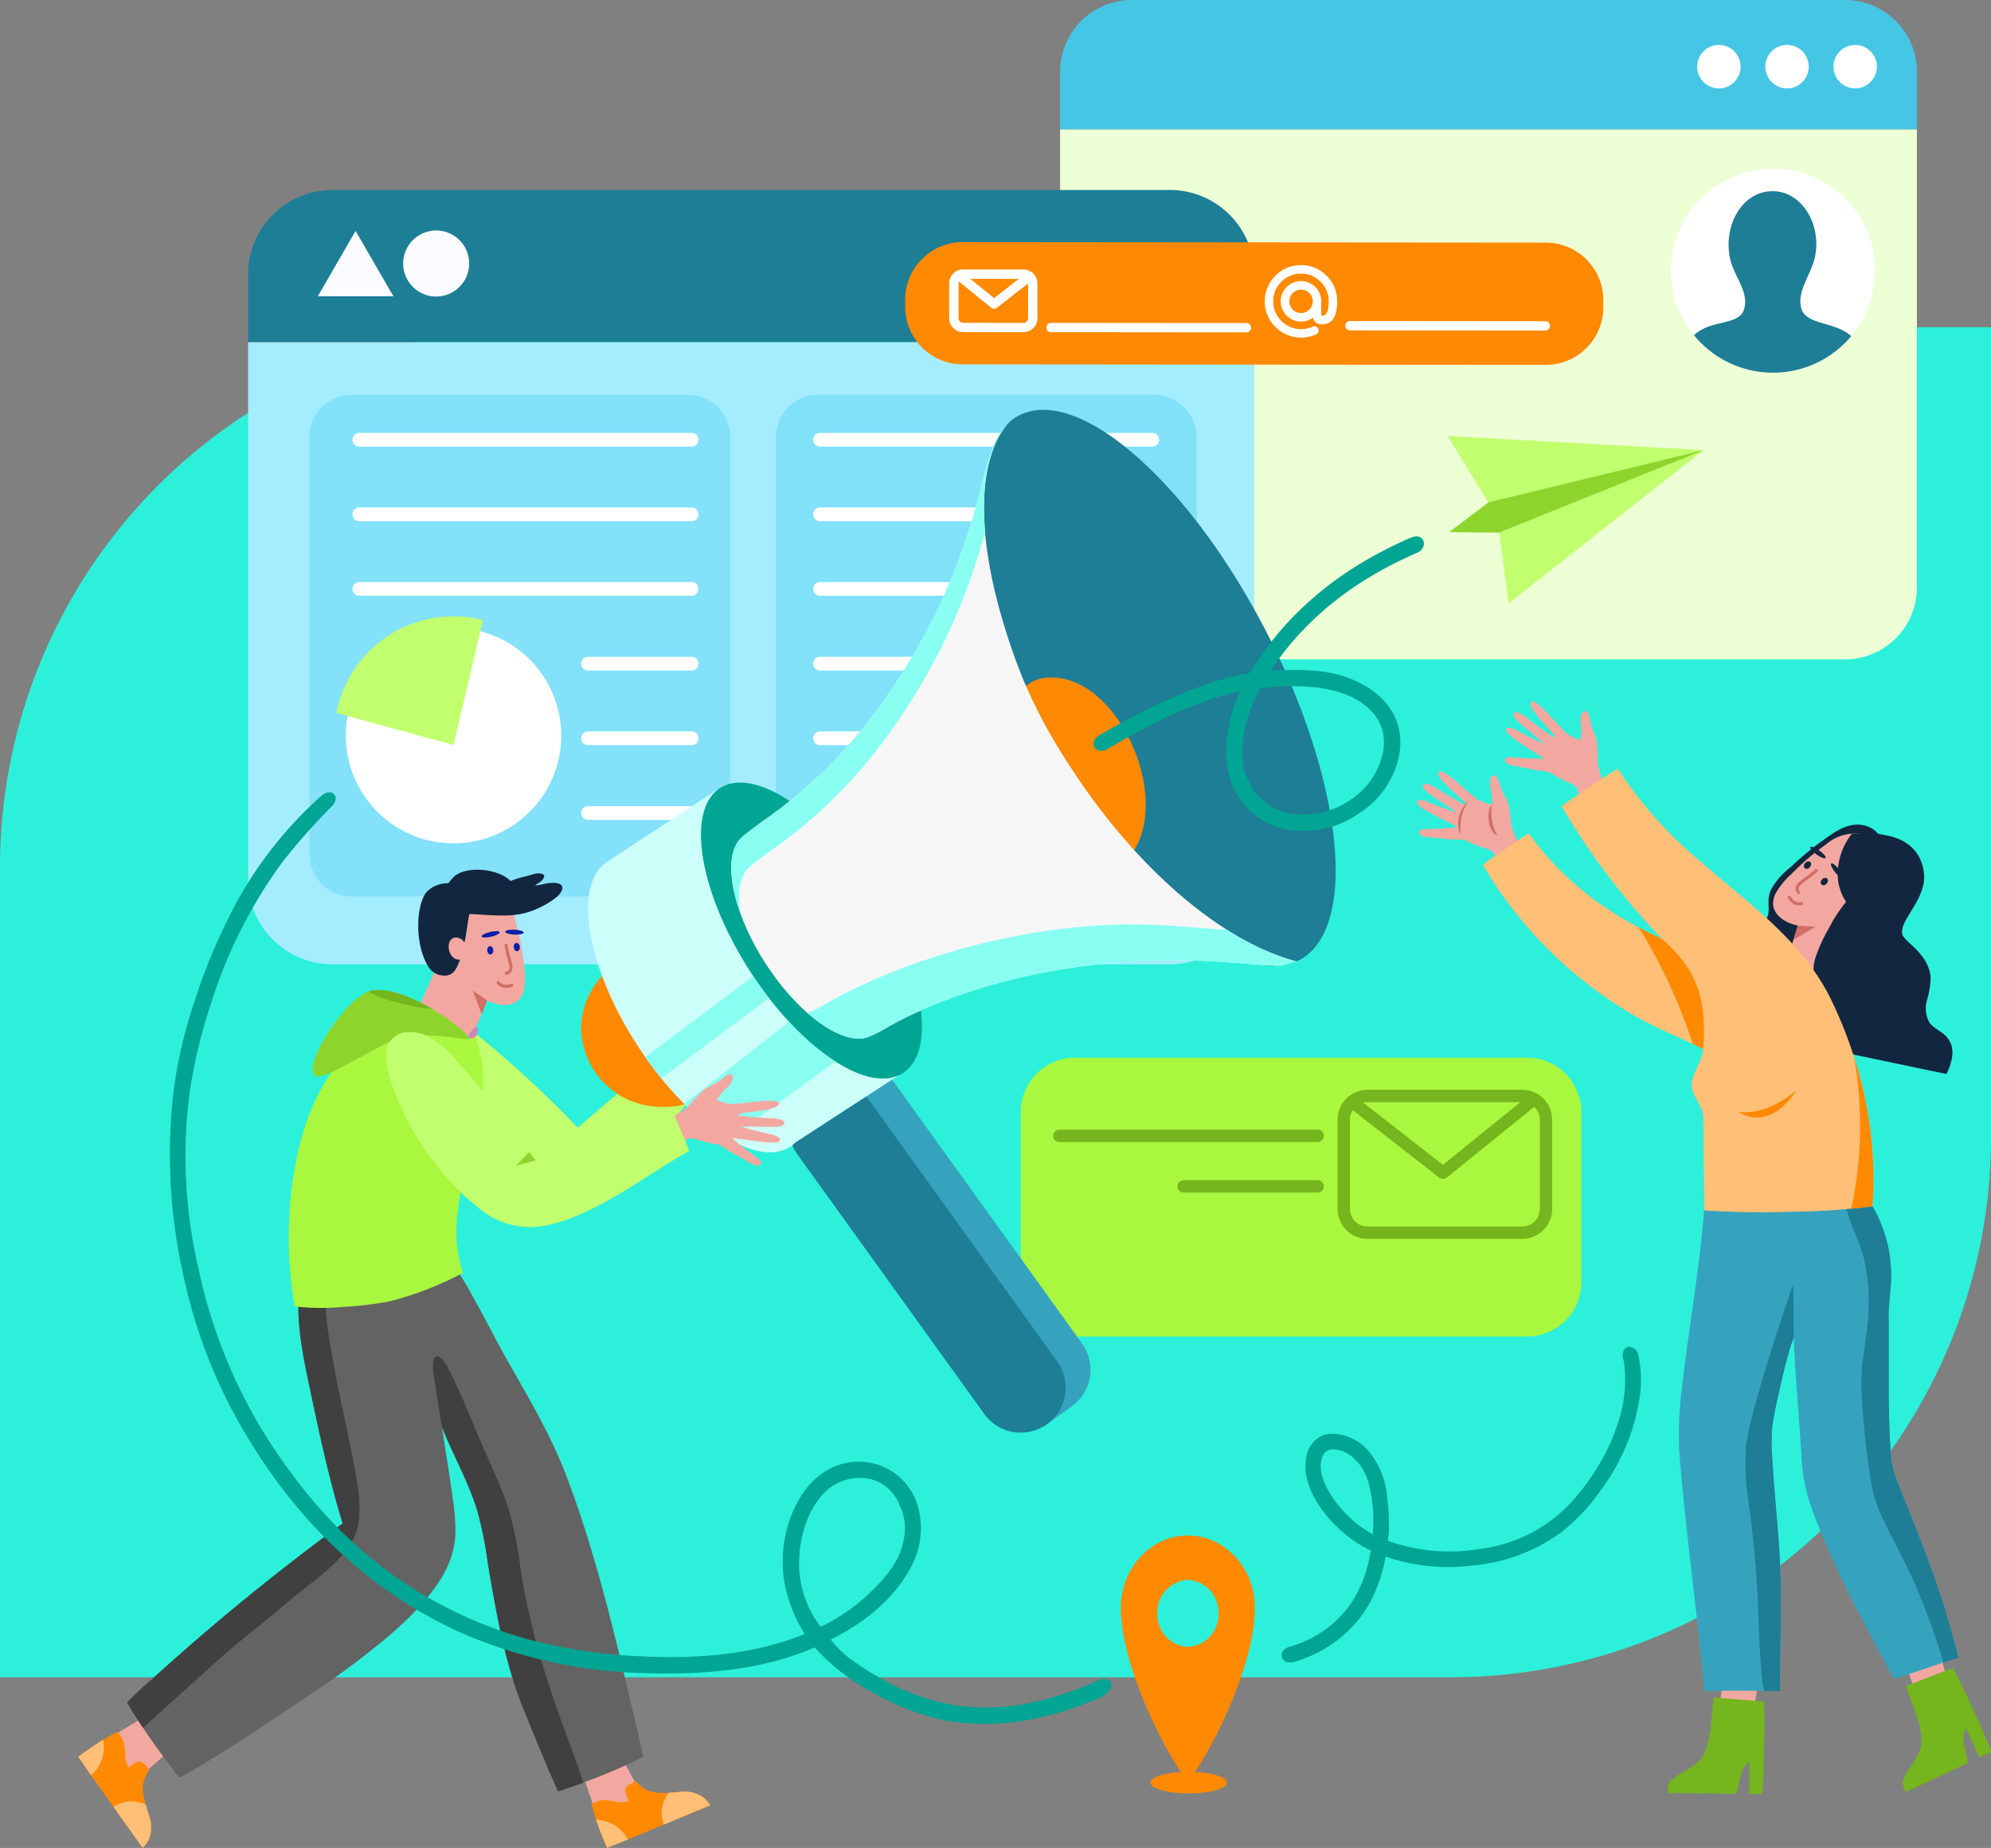 <svg xmlns="http://www.w3.org/2000/svg" xmlns:xlink="http://www.w3.org/1999/xlink" width="295" height="273.752" viewBox="0 0 295 273.752">
  <rect x="0" y="0" width="295" height="273.752" fill="#808080" stroke="none"/>
  <defs>
    <clipPath id="clip-path">
      <path id="Trazado_185224" data-name="Trazado 185224" d="M-192.93,102.891a15.116,15.116,0,0,0-15.116-15.116,15.115,15.115,0,0,0-15.115,15.116,15.115,15.115,0,0,0,15.115,15.116A15.116,15.116,0,0,0-192.93,102.891Z" transform="translate(223.161 -87.775)" fill="none"/>
    </clipPath>
  </defs>
  <g id="Grupo_128812" data-name="Grupo 128812" transform="translate(-982 -1208.345)">
    <path id="Rectángulo_37355" data-name="Rectángulo 37355" d="M80,0H295a0,0,0,0,1,0,0V120a80,80,0,0,1-80,80H0a0,0,0,0,1,0,0V80A80,80,0,0,1,80,0Z" transform="translate(982 1256.81)" fill="#2df0da"/>
    <g id="Grupo_125259" data-name="Grupo 125259" transform="translate(1567.854 1157.737)">
      <g id="Grupo_125209" data-name="Grupo 125209" transform="translate(-549.091 50.608)">
        <g id="Grupo_125187" data-name="Grupo 125187" transform="translate(114.479 156.687)">
          <path id="Trazado_185212" data-name="Trazado 185212" d="M-366.493,316.975a8.05,8.05,0,0,0,8.049,8.051l66.963,0a8.051,8.051,0,0,0,8.049-8.051v-25.2a8.05,8.05,0,0,0-8.049-8.049l-66.963,0a8.049,8.049,0,0,0-8.049,8.05Z" transform="translate(366.493 -283.727)" fill="#a9f73f"/>
          <g id="Grupo_125186" data-name="Grupo 125186" transform="translate(4.795 4.755)">
            <g id="Grupo_125184" data-name="Grupo 125184" transform="translate(42.151)">
              <path id="Trazado_185213" data-name="Trazado 185213" d="M-269.283,312.883h-22.936a4.4,4.4,0,0,1-3.131-1.3,4.4,4.4,0,0,1-1.3-3.131V295.23a4.434,4.434,0,0,1,4.427-4.429h22.937a4.434,4.434,0,0,1,4.429,4.429v13.223A4.434,4.434,0,0,1-269.283,312.883Zm-22.936-20.255a2.606,2.606,0,0,0-2.6,2.6v13.224a2.58,2.58,0,0,0,.762,1.839,2.584,2.584,0,0,0,1.839.762h22.936a2.6,2.6,0,0,0,2.6-2.6V295.232a2.605,2.605,0,0,0-2.6-2.6Z" transform="translate(296.647 -290.801)" fill="#75b51d"/>
              <path id="Trazado_185214" data-name="Trazado 185214" d="M-280.435,304.219a.915.915,0,0,1-.562-.193l-13.48-10.516a.914.914,0,0,1-.158-1.282.915.915,0,0,1,1.282-.159l12.906,10.069,12.917-10.452a.913.913,0,0,1,1.284.135.915.915,0,0,1-.135,1.286l-13.482,10.909A.912.912,0,0,1-280.435,304.219Z" transform="translate(296.051 -291.024)" fill="#75b51d"/>
            </g>
            <g id="Grupo_125185" data-name="Grupo 125185" transform="translate(0 5.911)">
              <path id="Trazado_185215" data-name="Trazado 185215" d="M-320.163,301.424h-38.282a.915.915,0,0,1-.914-.914.914.914,0,0,1,.914-.913h38.282a.912.912,0,0,1,.913.912A.913.913,0,0,1-320.163,301.424Z" transform="translate(359.359 -299.596)" fill="#75b51d"/>
              <path id="Trazado_185216" data-name="Trazado 185216" d="M-311.174,312.548h-19.857a.914.914,0,0,1-.913-.914.913.913,0,0,1,.913-.913h19.857a.913.913,0,0,1,.913.913A.914.914,0,0,1-311.174,312.548Z" transform="translate(350.371 -303.243)" fill="#75b51d"/>
            </g>
          </g>
        </g>
        <g id="Grupo_125208" data-name="Grupo 125208">
          <g id="Grupo_125193" data-name="Grupo 125193" transform="translate(120.307)">
            <g id="Grupo_125189" data-name="Grupo 125189">
              <path id="Trazado_185217" data-name="Trazado 185217" d="M-357.823,61.022a10.652,10.652,0,0,1,10.876-10.414h105.2a10.652,10.652,0,0,1,10.876,10.414v8.767H-357.823Z" transform="translate(357.823 -50.608)" fill="#45c6e5" fill-rule="evenodd"/>
              <path id="Trazado_185218" data-name="Trazado 185218" d="M-230.872,79.145v68.077a10.655,10.655,0,0,1-10.876,10.417h-105.2a10.655,10.655,0,0,1-10.876-10.417V79.145Z" transform="translate(357.823 -59.964)" fill="#edffd5" fill-rule="evenodd"/>
              <g id="Grupo_125188" data-name="Grupo 125188" transform="translate(94.393 6.657)">
                <path id="Trazado_185219" data-name="Trazado 185219" d="M-187.344,63.73a3.219,3.219,0,0,0,3.217,3.218,3.218,3.218,0,0,0,3.218-3.218,3.217,3.217,0,0,0-3.218-3.218A3.218,3.218,0,0,0-187.344,63.73Z" transform="translate(207.536 -60.512)" fill="#fff"/>
                <path id="Trazado_185220" data-name="Trazado 185220" d="M-202.364,63.73a3.218,3.218,0,0,0,3.218,3.218,3.218,3.218,0,0,0,3.218-3.218,3.218,3.218,0,0,0-3.218-3.218A3.217,3.217,0,0,0-202.364,63.73Z" transform="translate(212.461 -60.512)" fill="#fff"/>
                <path id="Trazado_185221" data-name="Trazado 185221" d="M-217.386,63.73a3.219,3.219,0,0,0,3.218,3.218,3.218,3.218,0,0,0,3.217-3.218,3.217,3.217,0,0,0-3.217-3.218A3.218,3.218,0,0,0-217.386,63.73Z" transform="translate(217.386 -60.512)" fill="#fff"/>
              </g>
            </g>
            <g id="Grupo_125192" data-name="Grupo 125192" transform="translate(90.511 24.981)">
              <path id="Trazado_185222" data-name="Trazado 185222" d="M-192.93,102.891a15.116,15.116,0,0,0-15.116-15.116,15.115,15.115,0,0,0-15.115,15.116,15.115,15.115,0,0,0,15.115,15.116A15.116,15.116,0,0,0-192.93,102.891Z" transform="translate(223.161 -87.775)" fill="#fff"/>
              <g id="Grupo_125191" data-name="Grupo 125191">
                <g id="Grupo_125190" data-name="Grupo 125190" clip-path="url(#clip-path)">
                  <path id="Trazado_185223" data-name="Trazado 185223" d="M-193.778,120.246c-10.067-.085-16.877-.093-26.918,0-.073-3.8.675-6.061,3.5-7.291,2.067-.9,4.97-.786,5.608-2.523.907-2.464-1.156-4.825-1.822-7.01-1.442-4.73,1.063-10.257,5.608-10.656,4.755-.416,7.938,5.015,6.73,9.955-.623,2.547-2.688,4.924-1.963,7.43.427,1.475,2.187,1.882,3.926,2.384C-195.347,113.618-193.8,115.061-193.778,120.246Z" transform="translate(222.354 -89.404)" fill="#1d7e96" fill-rule="evenodd"/>
                </g>
              </g>
            </g>
          </g>
          <g id="Grupo_125205" data-name="Grupo 125205" transform="translate(0 28.146)">
            <g id="Grupo_125194" data-name="Grupo 125194">
              <path id="Trazado_185225" data-name="Trazado 185225" d="M-387.737,126v79.945a12.506,12.506,0,0,1-12.771,12.229H-524.041a12.507,12.507,0,0,1-12.771-12.229V126Z" transform="translate(536.814 -103.471)" fill="#a3edff" fill-rule="evenodd"/>
              <path id="Trazado_185226" data-name="Trazado 185226" d="M-536.815,104.715a12.51,12.51,0,0,1,12.773-12.232h123.534a12.506,12.506,0,0,1,12.771,12.232v10.293H-536.815Z" transform="translate(536.815 -92.483)" fill="#1d7e96" fill-rule="evenodd"/>
              <path id="Trazado_185227" data-name="Trazado 185227" d="M-502.636,106.3a4.89,4.89,0,0,0,4.887,4.891,4.892,4.892,0,0,0,4.89-4.891,4.892,4.892,0,0,0-4.89-4.892,4.89,4.89,0,0,0-4.887,4.892" transform="translate(525.609 -95.41)" fill="#fbfcff"/>
              <path id="Trazado_185228" data-name="Trazado 185228" d="M-515.864,111.186h-5.593l2.8-4.844,2.8-4.844,2.8,4.844,2.8,4.844Z" transform="translate(531.78 -95.439)" fill="#fbfcff"/>
            </g>
            <g id="Grupo_125204" data-name="Grupo 125204" transform="translate(9.09 30.348)">
              <g id="Grupo_125195" data-name="Grupo 125195" transform="translate(69.1)">
                <path id="Rectángulo_37356" data-name="Rectángulo 37356" d="M6.26,0H56.083a6.26,6.26,0,0,1,6.26,6.26V68.045a6.26,6.26,0,0,1-6.26,6.26H6.259A6.259,6.259,0,0,1,0,68.046V6.26A6.26,6.26,0,0,1,6.26,0Z" fill="#74ddf7" opacity="0.711"/>
              </g>
              <g id="Grupo_125203" data-name="Grupo 125203">
                <path id="Rectángulo_37357" data-name="Rectángulo 37357" d="M6.26,0H56.083a6.26,6.26,0,0,1,6.26,6.26V68.045a6.26,6.26,0,0,1-6.26,6.26H6.259A6.259,6.259,0,0,1,0,68.046V6.26A6.26,6.26,0,0,1,6.26,0Z" fill="#74ddf7" opacity="0.68"/>
                <g id="Grupo_125202" data-name="Grupo 125202" transform="translate(3.991 5.631)">
                  <path id="Trazado_185229" data-name="Trazado 185229" d="M-483.363,204.958A15.957,15.957,0,0,0-499.32,189a15.956,15.956,0,0,0-15.956,15.957,15.956,15.956,0,0,0,15.956,15.957A15.957,15.957,0,0,0-483.363,204.958Z" transform="translate(516.672 -160.107)" fill="#fff"/>
                  <path id="Trazado_185230" data-name="Trazado 185230" d="M-517.353,200.77A17.675,17.675,0,0,1-500,186.449a17.7,17.7,0,0,1,4.361.544l-4.361,18.5Z" transform="translate(517.353 -159.27)" fill="#c1ff6e"/>
                  <g id="Grupo_125201" data-name="Grupo 125201" transform="translate(2.38)">
                    <g id="Grupo_125196" data-name="Grupo 125196">
                      <path id="Trazado_185231" data-name="Trazado 185231" d="M-512.794,180.926h49.235a1.017,1.017,0,0,0,1.018-1.016,1.017,1.017,0,0,0-1.018-1.017h-49.235a1.017,1.017,0,0,0-1.018,1.017A1.017,1.017,0,0,0-512.794,180.926Z" transform="translate(513.812 -156.793)" fill="#fff"/>
                      <path id="Trazado_185232" data-name="Trazado 185232" d="M-512.794,164.486h49.235a1.018,1.018,0,0,0,1.018-1.018,1.018,1.018,0,0,0-1.018-1.018h-49.235a1.018,1.018,0,0,0-1.018,1.018A1.018,1.018,0,0,0-512.794,164.486Z" transform="translate(513.812 -151.402)" fill="#fff"/>
                      <path id="Trazado_185233" data-name="Trazado 185233" d="M-512.794,148.045h49.235a1.018,1.018,0,0,0,1.018-1.017,1.017,1.017,0,0,0-1.018-1.016h-49.235a1.017,1.017,0,0,0-1.018,1.016A1.018,1.018,0,0,0-512.794,148.045Z" transform="translate(513.812 -146.012)" fill="#fff"/>
                    </g>
                    <g id="Grupo_125197" data-name="Grupo 125197" transform="translate(33.888 33.174)">
                      <path id="Trazado_185234" data-name="Trazado 185234" d="M-462.375,213.843h15.347a1.017,1.017,0,0,0,1.018-1.016,1.017,1.017,0,0,0-1.018-1.017h-15.347a1.017,1.017,0,0,0-1.018,1.017A1.017,1.017,0,0,0-462.375,213.843Z" transform="translate(463.393 -200.759)" fill="#fff"/>
                      <path id="Trazado_185235" data-name="Trazado 185235" d="M-462.375,197.4h15.347a1.018,1.018,0,0,0,1.018-1.018,1.018,1.018,0,0,0-1.018-1.018h-15.347a1.018,1.018,0,0,0-1.018,1.018A1.018,1.018,0,0,0-462.375,197.4Z" transform="translate(463.393 -195.368)" fill="#fff"/>
                    </g>
                    <g id="Grupo_125198" data-name="Grupo 125198" transform="translate(33.888 55.295)">
                      <path id="Trazado_185236" data-name="Trazado 185236" d="M-462.375,230.313h15.347a1.017,1.017,0,0,0,1.018-1.016,1.018,1.018,0,0,0-1.018-1.018h-15.347a1.018,1.018,0,0,0-1.018,1.018A1.017,1.017,0,0,0-462.375,230.313Z" transform="translate(463.393 -228.279)" fill="#fff"/>
                    </g>
                    <g id="Grupo_125199" data-name="Grupo 125199" transform="translate(68.265)">
                      <path id="Trazado_185237" data-name="Trazado 185237" d="M-411.231,180.926H-362a1.017,1.017,0,0,0,1.018-1.016A1.017,1.017,0,0,0-362,178.893h-49.235a1.017,1.017,0,0,0-1.017,1.017A1.016,1.016,0,0,0-411.231,180.926Z" transform="translate(412.248 -156.793)" fill="#fff"/>
                      <path id="Trazado_185238" data-name="Trazado 185238" d="M-411.231,164.486H-362a1.018,1.018,0,0,0,1.018-1.018A1.018,1.018,0,0,0-362,162.451h-49.235a1.018,1.018,0,0,0-1.017,1.018A1.018,1.018,0,0,0-411.231,164.486Z" transform="translate(412.248 -151.402)" fill="#fff"/>
                      <path id="Trazado_185239" data-name="Trazado 185239" d="M-411.231,148.045H-362a1.018,1.018,0,0,0,1.018-1.017A1.017,1.017,0,0,0-362,146.012h-49.235a1.016,1.016,0,0,0-1.017,1.016A1.017,1.017,0,0,0-411.231,148.045Z" transform="translate(412.248 -146.012)" fill="#fff"/>
                    </g>
                    <g id="Grupo_125200" data-name="Grupo 125200" transform="translate(68.265 33.173)">
                      <path id="Trazado_185240" data-name="Trazado 185240" d="M-411.231,213.842H-362a1.017,1.017,0,0,0,1.018-1.016A1.017,1.017,0,0,0-362,211.809h-49.235a1.017,1.017,0,0,0-1.017,1.017A1.016,1.016,0,0,0-411.231,213.842Z" transform="translate(412.248 -200.758)" fill="#fff"/>
                      <path id="Trazado_185241" data-name="Trazado 185241" d="M-411.231,197.4H-362a1.018,1.018,0,0,0,1.018-1.018A1.018,1.018,0,0,0-362,195.367h-49.235a1.018,1.018,0,0,0-1.017,1.018A1.018,1.018,0,0,0-411.231,197.4Z" transform="translate(412.248 -195.367)" fill="#fff"/>
                    </g>
                  </g>
                </g>
              </g>
            </g>
          </g>
          <g id="Grupo_125207" data-name="Grupo 125207" transform="translate(97.351 35.864)">
            <path id="Trazado_185242" data-name="Trazado 185242" d="M-288.524,113.621a8.54,8.54,0,0,1-8.547,8.532l-86.375-.075a8.538,8.538,0,0,1-8.531-8.546V112.5a8.538,8.538,0,0,1,8.546-8.53l86.375.073a8.539,8.539,0,0,1,8.531,8.546Z" transform="translate(391.976 -103.967)" fill="#ff8900"/>
            <g id="Grupo_125206" data-name="Grupo 125206" transform="translate(6.525 4.055)">
              <path id="Trazado_185243" data-name="Trazado 185243" d="M-371.265,119.288l-8.943-.007a2.065,2.065,0,0,1-2.061-2.064l0-5.156A2.064,2.064,0,0,1-380.2,110l8.943.008a2.064,2.064,0,0,1,2.06,2.063l0,5.157A2.065,2.065,0,0,1-371.265,119.288Zm-8.937-7.9a.68.68,0,0,0-.68.678l0,5.157a.68.68,0,0,0,.679.68l8.943.008a.68.68,0,0,0,.68-.679l0-5.157a.681.681,0,0,0-.679-.68Z" transform="translate(382.268 -110)" fill="#fff"/>
              <path id="Trazado_185244" data-name="Trazado 185244" d="M-375.282,115.9a.689.689,0,0,1-.433-.153l-5.253-4.259a.69.69,0,0,1-.1-.971.691.691,0,0,1,.972-.1l4.826,3.913,4.827-3.758a.69.69,0,0,1,.97.12.693.693,0,0,1-.121.971l-5.259,4.095A.7.7,0,0,1-375.282,115.9Z" transform="translate(381.926 -110.087)" fill="#fff"/>
            </g>
            <path id="Trazado_185245" data-name="Trazado 185245" d="M-331.2,123.173l-28.951-.025a.69.69,0,0,1-.69-.692.691.691,0,0,1,.691-.69l28.952.025a.693.693,0,0,1,.69.693A.691.691,0,0,1-331.2,123.173Z" transform="translate(381.768 -109.803)" fill="#fff"/>
            <path id="Trazado_185246" data-name="Trazado 185246" d="M-303.529,110.623a5.186,5.186,0,0,0-3.783-1.578,5.2,5.2,0,0,0-3.8,1.573,5.2,5.2,0,0,0-1.573,3.789,5.2,5.2,0,0,0,1.566,3.791,5.206,5.206,0,0,0,3.794,1.578,5.282,5.282,0,0,0,2.2-.46.55.55,0,0,0,.293-.224.636.636,0,0,0,.114-.361.629.629,0,0,0-.179-.449.6.6,0,0,0-.445-.186.566.566,0,0,0-.29.079,4.149,4.149,0,0,1-1.692.347,3.978,3.978,0,0,1-2.91-1.212,3.961,3.961,0,0,1-1.2-2.9,3.962,3.962,0,0,1,1.2-2.9,3.977,3.977,0,0,1,2.912-1.206,4.055,4.055,0,0,1,1.577.3,4.293,4.293,0,0,1,1.323.907,4.092,4.092,0,0,1,.9,1.314,4.093,4.093,0,0,1,.3,1.588c0,1.417-.321,2.133-.952,2.133-.115,0-.157-.043-.157-.159v-1.976a2.891,2.891,0,0,0-.883-2.119,2.885,2.885,0,0,0-2.112-.883,2.906,2.906,0,0,0-2.12.878,2.9,2.9,0,0,0-.88,2.118,2.9,2.9,0,0,0,.876,2.12,2.908,2.908,0,0,0,2.119.881,2.95,2.95,0,0,0,1.784-.585,1.221,1.221,0,0,0,1.37.983c1.464,0,2.206-1.139,2.208-3.391A5.2,5.2,0,0,0-303.529,110.623Zm-2.56,5.008a1.705,1.705,0,0,1-.552.374,1.753,1.753,0,0,1-1.354,0,1.757,1.757,0,0,1-.555-.367,1.749,1.749,0,0,1-.372-.555,1.678,1.678,0,0,1-.137-.677,1.7,1.7,0,0,1,.138-.676,1.746,1.746,0,0,1,.373-.552,1.785,1.785,0,0,1,.556-.368,1.739,1.739,0,0,1,.677-.135,1.711,1.711,0,0,1,.675.139,1.734,1.734,0,0,1,.553.376,1.814,1.814,0,0,1,.368.553,1.711,1.711,0,0,1,.135.667,1.7,1.7,0,0,1-.136.667A1.813,1.813,0,0,1-306.089,115.631Z" transform="translate(365.978 -105.632)" fill="#fff"/>
            <path id="Trazado_185247" data-name="Trazado 185247" d="M-265.315,122.772l-28.95-.025a.692.692,0,0,1-.69-.693.69.69,0,0,1,.691-.69l28.951.025a.691.691,0,0,1,.691.692A.692.692,0,0,1-265.315,122.772Z" transform="translate(360.166 -109.671)" fill="#fff"/>
          </g>
        </g>
      </g>
      <g id="Grupo_125258" data-name="Grupo 125258" transform="translate(-574.258 111.32)">
        <g id="Grupo_125236" data-name="Grupo 125236">
          <path id="Trazado_185248" data-name="Trazado 185248" d="M-493.6,275.222c-.013-.063.028-.07.073-.073,2.994.316,4.667,2.311,6.723,3.946a159.112,159.112,0,0,1,13.008,12.2c4.719-4.172,9.609-8.172,14.543-12.131,1.582,1.561,2.983,3.3,4.458,4.97-4.829,6.029-9.862,12.6-16.37,17.393-1.8,1.327-4.173,2.713-6.869,1.387a17.5,17.5,0,0,1-3.288-2.7c-3.109-2.695-5.822-6.293-8.478-9.281C-488.735,284.6-490.453,278.5-493.6,275.222Z" transform="translate(547.813 -184.939)" fill="#c1ff6e" fill-rule="evenodd"/>
          <g id="Grupo_125214" data-name="Grupo 125214" transform="translate(74.499)">
            <g id="Grupo_125210" data-name="Grupo 125210" transform="translate(30.838 97.147)">
              <path id="Trazado_185249" data-name="Trazado 185249" d="M-411.5,296.021a6.572,6.572,0,0,1-1.23-4.184l-1.489-2.065,4.22-3.049a6.661,6.661,0,0,1,9.295,1.519l27.65,38.4a6.667,6.667,0,0,1-1.512,9.293l-4.221,3.039-1.492-2.072a6.643,6.643,0,0,1-3.584-2.48Z" transform="translate(416.45 -285.47)" fill="#35a3be" fill-rule="evenodd"/>
              <path id="Trazado_185250" data-name="Trazado 185250" d="M-388.636,338.368a6.655,6.655,0,0,0,9.292,1.511,6.664,6.664,0,0,0,1.514-9.293l-27.648-38.4a6.65,6.65,0,0,0-9.291-1.507,6.656,6.656,0,0,0-1.52,9.284Z" transform="translate(417.537 -286.766)" fill="#1d7e96" fill-rule="evenodd"/>
            </g>
            <g id="Grupo_125211" data-name="Grupo 125211" transform="translate(0 55.214)">
              <path id="Trazado_185251" data-name="Trazado 185251" d="M-429.822,250.9c-7.476-11.655-9.429-23.735-4.368-27a.054.054,0,0,0,.018-.015l.009,0c.07-.041.145-.078.214-.117,5.147-2.932,15.141,3.854,22.519,15.344,7.478,11.666,9.43,23.753,4.359,27.011a4.674,4.674,0,0,1-.6.329c-5.247,2.409-14.944-4.318-22.146-15.544" transform="translate(454.758 -223.082)" fill="#00a593"/>
              <path id="Trazado_185252" data-name="Trazado 185252" d="M-463.417,271.447a11.886,11.886,0,0,0,11.987,11.776,11.881,11.881,0,0,0,12.3-11.444,11.893,11.893,0,0,0-11.984-11.787,11.89,11.89,0,0,0-12.307,11.455" transform="translate(463.418 -235.183)" fill="#ff8900" fill-rule="evenodd"/>
              <path id="Trazado_185253" data-name="Trazado 185253" d="M-459.376,235.458c0-.01,0-.01.009-.014l.119-.084a1.738,1.738,0,0,1,.2-.138,1.2,1.2,0,0,0,.125-.076c2.294-1.509,12.881-8.5,16.578-10.849-5.061,3.269-3.108,15.349,4.368,27,7.2,11.227,16.9,17.953,22.146,15.544l-15.345,9.973a4.248,4.248,0,0,1-.778.634,6.115,6.115,0,0,1-.843.427l-.006.009,0-.006c-5.309,2.084-14.807-4.609-21.888-15.651-7.322-11.393-9.343-23.214-4.68-26.773" transform="translate(462.914 -223.48)" fill="#ccfff9"/>
              <path id="Trazado_185254" data-name="Trazado 185254" d="M-418.261,281.711l-15.857,11.453a32.341,32.341,0,0,1-6.586-5.188l15.55-12.155a36.255,36.255,0,0,0,6.893,5.891" transform="translate(455.971 -240.373)" fill="#89fff2"/>
              <path id="Trazado_185255" data-name="Trazado 185255" d="M-433.242,265.8q1.111,1.682,2.291,3.207l-15.941,11.9c-.807-1-1.6-2.031-2.377-3.142Z" transform="translate(458.779 -237.089)" fill="#89fff2"/>
            </g>
            <g id="Grupo_125212" data-name="Grupo 125212" transform="translate(59.625)">
              <path id="Trazado_185256" data-name="Trazado 185256" d="M-330.948,223.29c.184-.013.364-.032.544-.055.7-.252,1.452-.409,2.146-.649.161-.072.325-.139.487-.206a7.142,7.142,0,0,0,.9-.589c7.969-6.106,4.655-28.817-7.4-50.732s-28.285-34.7-36.247-28.605a8.539,8.539,0,0,0-2.185,2.91c-4.685,8.641-1.042,28.525,9.575,47.819C-352.864,211.83-339.581,223.873-330.948,223.29Z" transform="translate(374.709 -140.935)" fill="#1d7e96"/>
              <path id="Trazado_185257" data-name="Trazado 185257" d="M-365.74,201.451c1.37-1.406,3.519-1.869,6.026-1.3,9.542,2.178,16.625,20.584,8.3,27.679a114.4,114.4,0,0,1-8.159-13.059,122.8,122.8,0,0,1-6.17-13.322" transform="translate(371.768 -160.272)" fill="#ff8900"/>
            </g>
            <g id="Grupo_125213" data-name="Grupo 125213" transform="translate(22.25 2.164)">
              <path id="Trazado_185258" data-name="Trazado 185258" d="M-348.875,224.326l.173-.011c.665-.247,1.38-.4,2.052-.622-7.459-1.988-15.959-7.757-23.778-16.287a93.626,93.626,0,0,1-9.718-12.659,77.819,77.819,0,0,1-7.037-13.116c-5.758-14.531-8.026-29.524-2.584-37.024,0-.126.36-.454.327-.453-2.284,3.064-3.027,5.972-3.833,9.148a91.47,91.47,0,0,1-16.294,34.261,72.477,72.477,0,0,1-15.843,15.2c-1.389.975-3.312,2.491-3.312,2.491a.057.057,0,0,0-.014.042c-3.037,2.66-1.591,10.771,3.445,18.61,5.05,7.862,11.846,12.574,15.526,10.887l0,0a17.7,17.7,0,0,0,2.566-1.327c11.953-6.744,29.956-10.883,48.615-9.755,3.114.2,6.142.464,9.173.653A4.79,4.79,0,0,1-348.875,224.326Z" transform="translate(430.314 -144.154)" fill="#f6f6f6"/>
              <path id="Trazado_185259" data-name="Trazado 185259" d="M-424.257,207.147c-1.387.977-3.321,2.5-3.321,2.5,0,.018-.005.019,0,.038-1.448,1.258-1.869,3.775-1.377,6.9-1.831-5.085-1.856-9.469.223-11.283a.056.056,0,0,1,.014-.042s1.923-1.516,3.312-2.491a71.94,71.94,0,0,0,15.836-15.218,91.237,91.237,0,0,0,16.3-34.242c.8-3.181,1.5-6.721,3.835-9.146.02-.022-.41.453-.413.579-2.749,3.78-3.3,8.842-2.864,15.384A90.846,90.846,0,0,1-408.42,191.94a71.711,71.711,0,0,1-15.837,15.207" transform="translate(430.314 -144.157)" fill="#89fff2"/>
              <path id="Trazado_185260" data-name="Trazado 185260" d="M-343.392,260.456l.173-.011c.672-.249,1.4-.407,2.074-.63a37.364,37.364,0,0,1-10.231-4.681c-3.007-.19-6.022-.45-9.1-.641-18.653-1.141-38.115,4.707-50.076,11.455a17.157,17.157,0,0,1-2.554,1.329h0a2.541,2.541,0,0,1-.481.151c3.528,3.128,7.021,4.559,9.31,3.5l0,0a17.284,17.284,0,0,0,2.56-1.329c11.959-6.742,29.961-10.881,48.621-9.753,3.114.2,6.141.464,9.171.653A4.842,4.842,0,0,1-343.392,260.456Z" transform="translate(424.832 -180.283)" fill="#89fff2"/>
            </g>
          </g>
          <g id="Grupo_125235" data-name="Grupo 125235" transform="translate(0 68.127)">
            <g id="Grupo_125223" data-name="Grupo 125223" transform="translate(0 55.768)">
              <g id="Grupo_125217" data-name="Grupo 125217" transform="translate(0 69.786)">
                <g id="Grupo_125215" data-name="Grupo 125215" transform="translate(2.983)">
                  <path id="Trazado_185261" data-name="Trazado 185261" d="M-563.179,429.092l3.746,5.1-5.957,5.237-4.431-6.238Z" transform="translate(569.82 -429.092)" fill="#f2a8a0" fill-rule="evenodd"/>
                </g>
                <g id="Grupo_125216" data-name="Grupo 125216" transform="translate(0 2.156)">
                  <path id="Trazado_185262" data-name="Trazado 185262" d="M-563.718,437.945c-.188-.239-.786-1.125-1.335-1.221-.568-.1-1.046.369-1.752.833-1.1-1.708.226-3.3-1.682-5.259a42.267,42.267,0,0,0-5.77,3.686c3.049,4.483,6.383,9.016,9.542,13.518a5.026,5.026,0,0,0,.9-1.22,4.955,4.955,0,0,0,.007-3.7c-.522-1.705-1.252-3.62-.657-5.222A10.488,10.488,0,0,1-563.718,437.945Z" transform="translate(574.258 -432.299)" fill="#ff8900" fill-rule="evenodd"/>
                  <path id="Trazado_185263" data-name="Trazado 185263" d="M-561.726,448.107c.145.508.312,1.014.46,1.5a4.955,4.955,0,0,1-.007,3.7,5.025,5.025,0,0,1-.9,1.22c-1.419-2.023-2.873-4.05-4.32-6.079A4.785,4.785,0,0,1-561.726,448.107Z" transform="translate(571.711 -437.325)" fill="#ffbf76"/>
                  <path id="Trazado_185264" data-name="Trazado 185264" d="M-572.361,439.3q-.961-1.376-1.9-2.746c1.239-.893,2.476-1.767,3.687-2.521A5.482,5.482,0,0,1-572.361,439.3Z" transform="translate(574.258 -432.868)" fill="#ffbf76"/>
                </g>
              </g>
              <g id="Grupo_125220" data-name="Grupo 125220" transform="translate(74.797 75.921)">
                <g id="Grupo_125218" data-name="Grupo 125218">
                  <path id="Trazado_185265" data-name="Trazado 185265" d="M-462.975,440.737l5.81-2.518,3.778,6.975-7.069,2.93Z" transform="translate(462.975 -438.219)" fill="#f2a8a0" fill-rule="evenodd"/>
                </g>
                <g id="Grupo_125219" data-name="Grupo 125219" transform="translate(1.243 3.361)">
                  <path id="Trazado_185266" data-name="Trazado 185266" d="M-454.56,443.219c-.274.131-1.27.518-1.489,1.03-.226.532.128,1.1.424,1.894-1.908.69-3.166-.954-5.5.471a42.155,42.155,0,0,0,2.309,6.445c5.05-1.974,10.211-4.216,15.3-6.293a4.972,4.972,0,0,0-.99-1.142,4.97,4.97,0,0,0-3.609-.835c-1.777.132-3.807.416-5.235-.52A10.247,10.247,0,0,1-454.56,443.219Z" transform="translate(461.125 -443.219)" fill="#ff8900" fill-rule="evenodd"/>
                  <path id="Trazado_185267" data-name="Trazado 185267" d="M-444.6,445.659c.528-.03,1.056-.08,1.563-.118a4.97,4.97,0,0,1,3.609.835,4.973,4.973,0,0,1,.99,1.142c-2.287.932-4.589,1.9-6.888,2.859A4.781,4.781,0,0,1-444.6,445.659Z" transform="translate(456.048 -443.971)" fill="#ffbf76"/>
                  <path id="Trazado_185268" data-name="Trazado 185268" d="M-455.388,454.593q-1.555.63-3.1,1.237c-.593-1.407-1.17-2.806-1.635-4.158A5.493,5.493,0,0,1-455.388,454.593Z" transform="translate(460.796 -445.99)" fill="#ffbf76"/>
                </g>
              </g>
              <g id="Grupo_125222" data-name="Grupo 125222" transform="translate(7.229)">
                <path id="Trazado_185269" data-name="Trazado 185269" d="M-486.992,400.922a94.117,94.117,0,0,1-12.646,5.1c-1.832-4.034-3.49-8.168-5.241-12.492-2.551-6.3-3.947-13.9-5.208-21.566a56.464,56.464,0,0,0-1.506-7.467c-1.388-4.507-3.652-8.381-5.237-12.422.469,3.319,1.113,6.93,1.565,10.464a29.069,29.069,0,0,1,.4,5.614c-.358,4.973-3.3,8.285-6.077,11.317a57.586,57.586,0,0,1-6.262,5.548c-4.329,3.526-9.129,6.672-13.9,9.839-4.788,3.181-9.616,6.393-14.587,9.138a4.946,4.946,0,0,1-1.084-1.34,99.621,99.621,0,0,1-6.729-9.794,47.436,47.436,0,0,1,3.792-3.534,344.036,344.036,0,0,1,28.158-22.986c-1.791-5.763-3.293-12.528-4.656-19.031-1.274-6.08-3.282-14.453-.52-19.8,6.095-.71,12.874-1.452,18.849-2.161.124-.015.155-.1.289-.085.484.034,1.174.924,1.681,1.606a60.75,60.75,0,0,1,3.785,6.122c1.586,2.83,3.092,5.831,4.626,8.571,3.232,5.768,6.529,11.118,8.975,17.447C-493.606,371.745-490.34,386.565-486.992,400.922Z" transform="translate(563.503 -325.265)" fill="#636363" fill-rule="evenodd"/>
                <g id="Grupo_125221" data-name="Grupo 125221" transform="translate(0 1.847)">
                  <path id="Trazado_185270" data-name="Trazado 185270" d="M-548.131,385.834c2.5-2.108,5.107-4.132,7.62-6.266,1.248-1.059,2.513-2.086,3.811-3.1,2.526-1.965,5.393-4.236,6.781-7.033,1.641-3.3.592-8.113-.171-11.988-1.178-5.987-2.528-11.645-3.509-17.912a34.8,34.8,0,0,1-.513-6.561,19.636,19.636,0,0,1,.859-4.965c-1.176.134-2.339.267-3.477.4-2.762,5.347-.754,13.72.52,19.8,1.363,6.5,2.865,13.269,4.656,19.031a344.043,344.043,0,0,0-28.158,22.986,47.441,47.441,0,0,0-3.792,3.534c.738,1.289,1.535,2.539,2.359,3.755,1.924-1.7,3.806-3.435,5.7-5.14C-553.016,390.193-550.637,387.952-548.131,385.834Z" transform="translate(563.503 -328.012)" fill="#404040"/>
                  <path id="Trazado_185271" data-name="Trazado 185271" d="M-487.978,379.913c1.262,7.665,2.657,15.266,5.208,21.566,1.751,4.325,3.409,8.458,5.241,12.492,1.28-.4,2.526-.832,3.75-1.285-1.49-4.633-3.419-9.18-4.95-14.043a106.957,106.957,0,0,1-4.378-17.726,52.1,52.1,0,0,0-1.872-9.133c-.888-2.627-2.045-5.173-3.2-7.757-1.661-3.718-3.173-7.713-4.974-11.409-.5-1.036-1.42-3.08-2.334-3.114a.309.309,0,0,0-.285.159c-.649.712-.07,3.278.136,4.676.3,2.008.562,3.966.942,5.757,1.584,4.015,3.829,7.87,5.209,12.35A56.47,56.47,0,0,1-487.978,379.913Z" transform="translate(541.394 -335.058)" fill="#404040"/>
                </g>
              </g>
            </g>
            <g id="Grupo_125234" data-name="Grupo 125234" transform="translate(31.203)">
              <path id="Trazado_185272" data-name="Trazado 185272" d="M-502.044,311.894a48.083,48.083,0,0,1-10.962,4.239,51.966,51.966,0,0,1-6.8.8,33.847,33.847,0,0,1-7.162-.073c-1.761-9.892-.785-21.184,2.338-28.865a28.95,28.95,0,0,1,6.577-9.939c2.752-2.752,6.083-5.348,10.816-5.626,5.588-.331,7.884,4.85,8.185,9.939a28.515,28.515,0,0,1-1.022,8.111c-1.2,5.07-2.888,10.11-2.924,15.346A19.5,19.5,0,0,0-502.044,311.894Z" transform="translate(527.834 -252.17)" fill="#a9f73f" fill-rule="evenodd"/>
              <g id="Grupo_125231" data-name="Grupo 125231" transform="translate(3.514)">
                <g id="Grupo_125227" data-name="Grupo 125227" transform="translate(15.658)">
                  <g id="Grupo_125226" data-name="Grupo 125226" transform="translate(0.055 1.883)">
                    <path id="Trazado_185273" data-name="Trazado 185273" d="M-496.3,256.962c-.657,1.585-2.906,6.659-2.906,6.659-.477,1.612,7.269,6.139,8.1,3.935.595-1.57,1.42-3.458,2.023-4.974,1.8.891,3.709.952,4.78-.167a3.479,3.479,0,0,0,.737-1.586,11.563,11.563,0,0,0-.063-3.6,37.661,37.661,0,0,0-1.307-6.649,6.542,6.542,0,0,0-3.966-4.794,7.03,7.03,0,0,0-4.02-.613,6.669,6.669,0,0,0-5.091,5.157C-498.761,253.1-497.55,254.957-496.3,256.962Z" transform="translate(499.227 -245.095)" fill="#f2a8a0" fill-rule="evenodd"/>
                    <g id="Grupo_125224" data-name="Grupo 125224" transform="translate(8.024 16.013)">
                      <path id="Trazado_185274" data-name="Trazado 185274" d="M-485.166,270.393l-2.123-1.473,1.321,3.508Z" transform="translate(487.289 -268.92)" fill="#d16e66" fill-rule="evenodd"/>
                    </g>
                    <g id="Grupo_125225" data-name="Grupo 125225" transform="translate(9.33 6.999)">
                      <path id="Trazado_185275" data-name="Trazado 185275" d="M-477.411,255.935c-.009.2-.633.331-1.391.3s-1.365-.223-1.36-.421.636-.329,1.394-.3,1.366.223,1.358.421" transform="translate(483.646 -255.508)" fill="#031faa" fill-rule="evenodd"/>
                      <path id="Trazado_185276" data-name="Trazado 185276" d="M-482.666,255.99c.048.192-.515.489-1.255.665s-1.375.157-1.422-.034.52-.489,1.259-.664,1.375-.162,1.418.034" transform="translate(485.346 -255.615)" fill="#031faa" fill-rule="evenodd"/>
                      <path id="Trazado_185277" data-name="Trazado 185277" d="M-477.354,259.006c.023.341-.158.629-.405.647s-.467-.243-.491-.584.157-.626.4-.643.467.243.491.58" transform="translate(483.02 -256.464)" fill="#031faa" fill-rule="evenodd"/>
                      <path id="Trazado_185278" data-name="Trazado 185278" d="M-483.214,259.722c.023.339-.157.628-.4.647s-.468-.245-.493-.583.157-.626.406-.646.467.244.491.581" transform="translate(484.941 -256.699)" fill="#031faa" fill-rule="evenodd"/>
                      <path id="Trazado_185279" data-name="Trazado 185279" d="M-480.023,263.216a.122.122,0,0,0,.04-.007,1.085,1.085,0,0,0,.732-.5c.283-.489.087-1.176-.16-2.049a11.9,11.9,0,0,1-.42-1.863.23.23,0,0,0-.255-.2.226.226,0,0,0-.2.254,12.6,12.6,0,0,0,.433,1.93c.21.738.391,1.377.206,1.7a.666.666,0,0,1-.45.282.228.228,0,0,0-.165.278.227.227,0,0,0,.237.169" transform="translate(483.687 -256.522)" fill="#d16e66"/>
                      <path id="Trazado_185280" data-name="Trazado 185280" d="M-480.467,267.833a3.058,3.058,0,0,0,.763-.164.232.232,0,0,0,.139-.292.228.228,0,0,0-.289-.139c-1.266.441-1.733-.279-1.754-.307a.228.228,0,0,0-.313-.075.228.228,0,0,0-.077.311,1.625,1.625,0,0,0,1.531.667" transform="translate(484.259 -259.217)" fill="#d16e66"/>
                    </g>
                  </g>
                  <path id="Trazado_185281" data-name="Trazado 185281" d="M-485.634,243.971a14.855,14.855,0,0,1,2.459-.747c.79-.2,1.829-.712,2.537-.1-.082.907-.866,1.046-1.362,1.5.94-.034,2.093-.552,3.249-.335,1.38.259.679,1.431-.04,2.045a12.949,12.949,0,0,1-4.528,2.324c-2.6.752-5.726.291-8.414.2-.223.83-.473,3.25-.7,4.078-.065.215-.2-.11-.21-.116a1.6,1.6,0,0,0-1-.479c-1.863-.046-1.341,3.521.548,3.259-.52,1.2-.911,2.633-2.748,2.35a2.81,2.81,0,0,1-1.683-.886c-2.479-3.323-2.141-9.943-.407-11.617a4.444,4.444,0,0,1,3.07-1.15,12.162,12.162,0,0,1,.966-1.088C-491.792,241.595-487.208,242.281-485.634,243.971Z" transform="translate(499.31 -242.294)" fill="#12263f" fill-rule="evenodd"/>
                </g>
                <g id="Grupo_125230" data-name="Grupo 125230" transform="translate(0 17.83)">
                  <g id="Grupo_125229" data-name="Grupo 125229">
                    <g id="Grupo_125228" data-name="Grupo 125228">
                      <path id="Trazado_185282" data-name="Trazado 185282" d="M-513.793,268.888c5.38-.825,14.4,6.26,14.362,7.041-.037.807-7.054-1.992-12.973,1.143-2.268,1.2-4.58,2.572-7.161,3.8-.672.321-2.136,1.058-2.7.584C-524.2,279.85-517.354,269.434-513.793,268.888Z" transform="translate(522.605 -268.821)" fill="#8dd52c" fill-rule="evenodd"/>
                    </g>
                    <path id="Trazado_185283" data-name="Trazado 185283" d="M-500.744,271.672c-2.88-1.709-6.363-3.187-8.984-2.785a2.609,2.609,0,0,0-.478.13c.854.682,3.415,1.561,6.516,2.182C-502.647,271.407-501.65,271.564-500.744,271.672Z" transform="translate(518.54 -268.821)" fill="#75b51d"/>
                  </g>
                  <path id="Trazado_185284" data-name="Trazado 185284" d="M-488.153,278.574c-.3-.4.786-1.7,1.091-1.683.335.02.2,1.071,0,1.342C-487.231,278.463-487.98,278.8-488.153,278.574Z" transform="translate(511.327 -271.467)" fill="#c987b6" fill-rule="evenodd"/>
                </g>
              </g>
              <g id="Grupo_125233" data-name="Grupo 125233" transform="translate(14.407 24.028)">
                <g id="Grupo_125232" data-name="Grupo 125232">
                  <path id="Trazado_185285" data-name="Trazado 185285" d="M-442.233,296.861c-.167.031-2.568,1.475-4.753,2.767a6,6,0,0,0-.809-4.381c2.242-1.081,4.79-2.408,5.657-3.387a18.464,18.464,0,0,1,2.047-2.178c.577-.464,1.3-.653,2.063-1.172.554-.376,1.6-1.4,2.064-1.038.487.388-.076,1.24-.677,1.858a6.966,6.966,0,0,0-1.581,1.9c.291.092.6.188.91.288a4.14,4.14,0,0,0,1.814.241c1.562-.1,3.017-.358,4.523-.436a6.529,6.529,0,0,1,1.816.108c.136.054.336.327-.059.672a3.609,3.609,0,0,1-1.469.491c-1.059.222-1.994.306-2.947.445a2.756,2.756,0,0,0-1.4.36c.216.239.553.161.808.188,1.458.145,2.707.256,4.2.307.321.011,1.949.192,1.864.68-.109.646-1.444.588-1.847.595-1.569.023-3.374-.087-4.645-.005-.027-.008-.057,0-.086-.028l-.032.038c.038-.005.079-.008.118-.011a.048.048,0,0,1,.015.007c1.45.331,2.749.762,4.378,1.075.47.09,1.278.384,1.385.617.335.727-1.072.657-1.6.627-1.84-.1-3.835-.532-5.446-.656,1.093.978,2.312,1.857,3.361,2.667.378.292,1.04.714.956,1.059-.171.688-1.122.227-1.544.023-.529-.257-1.083-.655-1.557-.917-.491-.27-1.036-.53-1.557-.848a12.394,12.394,0,0,0-1.558-.983,6.337,6.337,0,0,0-1.076-.186c-.734-.156-1.517-.382-2.222-.572A3.363,3.363,0,0,0-442.233,296.861Z" transform="translate(487.185 -281.109)" fill="#f2a8a0" fill-rule="evenodd"/>
                  <path id="Trazado_185286" data-name="Trazado 185286" d="M-484.26,297.078a167.567,167.567,0,0,1,20.176-7.6c.9,2.022,1.793,4.039,2.582,6.2-5.646,3.186-9.673,6.434-15.672,9.171a23.382,23.382,0,0,1-6.5,2.033,11.866,11.866,0,0,1-8.948-2.712,34.557,34.557,0,0,1-6.209-6.275,38.475,38.475,0,0,1-4.967-7.929,32.149,32.149,0,0,1-1.931-4.745c-.51-1.786-.988-3.952-.391-5.332a4.046,4.046,0,0,1,1.974-1.684,5.58,5.58,0,0,1,3.514.311,14.03,14.03,0,0,1,4.753,3.825C-491.88,286.81-487.818,292.48-484.26,297.078Z" transform="translate(506.399 -278.043)" fill="#c1ff6e" fill-rule="evenodd"/>
                </g>
                <path id="Trazado_185287" data-name="Trazado 185287" d="M-474.875,305.771l-2.9.782,1.966-2Z" transform="translate(497.014 -286.736)" fill="#8dd52c" fill-rule="evenodd"/>
              </g>
            </g>
          </g>
        </g>
        <g id="Grupo_125238" data-name="Grupo 125238" transform="translate(150.423 3.882)">
          <path id="Trazado_185288" data-name="Trazado 185288" d="M-313.09,189.65c-3.71-1.276-7.515-1.056-11.131-.938,5.567-8.316,13.107-13.73,21.772-17.485,1.642-.758,1.033-3.041-.936-2.234-9.686,4.193-18.009,10.393-23.958,20.089-6.382.97-14.86,4.864-22.435,9.314-1.537,1.151-.205,2.826,1.345,1.969,6.814-4.06,14.251-7.622,19.752-8.563-2.115,4.056-2.678,9.527-1.51,12.954a10.77,10.77,0,0,0,8.462,7.5,14.229,14.229,0,0,0,10.657-2.426,13.242,13.242,0,0,0,6.014-9.267C-304.42,195.087-308.133,191.355-313.09,189.65Zm5.526,11.176a11.089,11.089,0,0,1-4.756,6.977,12.269,12.269,0,0,1-7.937,2.2,8.769,8.769,0,0,1-6.523-3.629,10.408,10.408,0,0,1-1.55-7.068,21.445,21.445,0,0,1,2.57-7.99c4.089-.432,10.292-.719,14.462,1.8C-308.7,194.687-306.88,197.2-307.565,200.825Z" transform="translate(350.459 -153.961)" fill="#00a593" fill-rule="evenodd"/>
          <g id="Grupo_125237" data-name="Grupo 125237" transform="translate(52.482)">
            <path id="Trazado_185289" data-name="Trazado 185289" d="M-234.475,148.8l-37.9-2.094,7.319,11.938,1.7,12.851Z" transform="translate(272.376 -146.711)" fill="#c1ff6e" fill-rule="evenodd"/>
            <path id="Trazado_185290" data-name="Trazado 185290" d="M-234.368,149.826l-31.867,7.735-5.817,4.41,7.349.076Z" transform="translate(272.27 -147.732)" fill="#8dd52c" fill-rule="evenodd"/>
          </g>
        </g>
        <g id="Grupo_125240" data-name="Grupo 125240" transform="translate(13.572 56.657)">
          <path id="Trazado_185291" data-name="Trazado 185291" d="M-308.386,394.065c.661.325,1.676-.01,2.676-.419l.1-.039a19.009,19.009,0,0,0,7.313-4.923,18.284,18.284,0,0,0,1.8-2.339,22.025,22.025,0,0,0,2.923-7.817,28.991,28.991,0,0,0,12.81,1.319,26.154,26.154,0,0,0,13.308-4.995,28.843,28.843,0,0,0,6.022-6.538,30.428,30.428,0,0,0,5.557-13.769,17.52,17.52,0,0,0-.117-5.159c-.009-.053-.018-.113-.027-.175-.073-.5-.245-1.659-1.4-1.777a.727.727,0,0,0-.494.13,1.3,1.3,0,0,0-.341.351,1.751,1.751,0,0,0-.069,1.491,1.752,1.752,0,0,1,.05.186,20.108,20.108,0,0,1-.981,9.465,28.877,28.877,0,0,1-2.535,5.563,33.573,33.573,0,0,1-4.07,5.616,22.036,22.036,0,0,1-13.68,7.131,26.809,26.809,0,0,1-13.7-1.2c.012-.14.035-.293.06-.457a6.949,6.949,0,0,0,.087-.737,29.991,29.991,0,0,0-.248-5.185,12.106,12.106,0,0,0-2.883-7.045,7.258,7.258,0,0,0-5.548-2.425,3.79,3.79,0,0,0-2.916,1.778,4.824,4.824,0,0,0-.339.62,3.92,3.92,0,0,0-.259.926c-.012.071-.027.143-.042.211-1.036,4.93,4.229,11.319,9.594,13.777-.016.081-.04.169-.065.26-.031.119-.062.236-.086.35a19.059,19.059,0,0,1-2.568,6.827,15.684,15.684,0,0,1-1.166,1.576,16.512,16.512,0,0,1-7.951,5.165l-.1.03a1.878,1.878,0,0,0-1.132.68,1.088,1.088,0,0,0-.13.891A1.026,1.026,0,0,0-308.386,394.065Zm5.192-28.813a3.91,3.91,0,0,1,.319-1.674,1.683,1.683,0,0,1,1.313-.96,4.718,4.718,0,0,1,3.321,1.376c1.824,1.665,2.293,3.851,2.615,5.946a22.393,22.393,0,0,1,.185,4.7c-.008.137-.009.276-.012.415,0,.051,0,.1,0,.153C-299.425,373.142-303.078,368.525-303.194,365.252Z" transform="translate(473.709 -265.295)" fill="#00a593"/>
          <path id="Trazado_185292" data-name="Trazado 185292" d="M-531.682,225.809c1.59-1.43,2.945.069,1.688,1.426a91.508,91.508,0,0,0-7.243,8.133,71.1,71.1,0,0,0-10.632,20.857,76.826,76.826,0,0,0-3.2,13.038,72.708,72.708,0,0,0,1.261,26.584,76.639,76.639,0,0,0,13.738,30.239,71.79,71.79,0,0,0,6.936,8.147,63.086,63.086,0,0,0,30.042,16.956,77.639,77.639,0,0,0,14.192,2c9.622.557,17.938-.419,24.884-3.276a22.089,22.089,0,0,1-3.012-7.736c-1.09-6.611,1.69-13.642,5.964-16.276a9.322,9.322,0,0,1,8.679-.782,9.24,9.24,0,0,1,5.179,5.979,12.127,12.127,0,0,1-1.176,9.134c-2.693,4.909-7.113,8.144-11.756,10.527a15.558,15.558,0,0,0,3.548,3.311,41.825,41.825,0,0,0,4.278,2.652,33.267,33.267,0,0,0,10.483,3.742,32.407,32.407,0,0,0,11.8-.456,49.2,49.2,0,0,0,9.6-3.257c2.162-.773,2.466,1.359.8,2.213-.288.391-.831.434-1.239.606a43.854,43.854,0,0,1-9.27,2.924,35.188,35.188,0,0,1-12.959.261,36.494,36.494,0,0,1-11.083-4.319,31.329,31.329,0,0,1-8.355-6.531c-7.19,3.136-15.676,4.152-25.526,3.8a72.291,72.291,0,0,1-27.277-6.159c-14.7-6.793-25.086-17.924-32.415-30.8a76.969,76.969,0,0,1-8.292-21.882,81.373,81.373,0,0,1-1.49-27.2,69.2,69.2,0,0,1,3.2-13.7,84.373,84.373,0,0,1,4.751-11.7A59.146,59.146,0,0,1-531.682,225.809ZM-450.339,343.8c2.019-1.9,4.417-4.52,5.009-7.852a7.719,7.719,0,0,0-.639-5.136,6.148,6.148,0,0,0-6.047-4.013,7.378,7.378,0,0,0-5.663,2.862c-2.631,3.114-3.934,8.92-2.672,13.608a14.863,14.863,0,0,0,2.723,5.574A27.475,27.475,0,0,0-450.339,343.8Z" transform="translate(554.066 -225.229)" fill="#00a593" fill-rule="evenodd"/>
          <g id="Grupo_125239" data-name="Grupo 125239" transform="translate(140.91 110.098)">
            <path id="Trazado_185293" data-name="Trazado 185293" d="M-326.578,442.711c0,.884-2.533,1.6-5.658,1.6s-5.659-.715-5.659-1.6,2.534-1.6,5.659-1.6S-326.578,441.829-326.578,442.711Z" transform="translate(342.281 -406.108)" fill="#ff8900"/>
            <path id="Trazado_185294" data-name="Trazado 185294" d="M-324.571,399.364c-.153-5.62-4.511-10.331-9.921-10.331s-9.767,4.712-9.921,10.331c-.275,9.888,8.806,25.727,9.921,25.775C-333.378,425.091-324.3,409.252-324.571,399.364Zm-9.921,6.172a4.814,4.814,0,0,1-4.536-5.078,4.808,4.808,0,0,1,4.536-4.853,4.806,4.806,0,0,1,4.536,4.853A4.812,4.812,0,0,1-334.493,405.536Z" transform="translate(344.42 -389.033)" fill="#ff8900"/>
          </g>
        </g>
        <g id="Grupo_125257" data-name="Grupo 125257" transform="translate(198.355 43.148)">
          <g id="Grupo_125247" data-name="Grupo 125247" transform="translate(37.148 74.147)">
            <g id="Grupo_125242" data-name="Grupo 125242" transform="translate(34.838 66.208)">
              <g id="Grupo_125241" data-name="Grupo 125241" transform="translate(0.205)">
                <path id="Trazado_185295" data-name="Trazado 185295" d="M-171.74,415.792s3.314,8.58,2.826,9.866c0,0,2.283.45,4.66-3.325l-2.431-8.382Z" transform="translate(171.74 -413.951)" fill="#f2a8a0" fill-rule="evenodd"/>
                <path id="Trazado_185296" data-name="Trazado 185296" d="M-166.514,414.27c-.05,1.231-2.706,3.237-4.892,2.283Z" transform="translate(171.63 -414.056)" fill="#dbaf91" fill-rule="evenodd"/>
              </g>
              <path id="Trazado_185297" data-name="Trazado 185297" d="M-159.271,429.768c-1.384-3.406-4.966-11.041-5.334-11.481-1.143.3-5.739,2.223-6.87,2.586-.033.026-.067.051-.1.076.894,2.821,2.572,6.061,2.256,8.7-.214,1.789-1.984,3.4-2.685,5.233a2.264,2.264,0,0,0,.434,1.72l9.142-4.264a18.865,18.865,0,0,0-.4-2.058c-.2-1.191-.5-2.038.141-3.113.374.891.827,1.731,1.221,2.621.251.569.468,1.18.774,1.739l1.709-.8A4.117,4.117,0,0,0-159.271,429.768Z" transform="translate(172.045 -415.373)" fill="#75b51d"/>
            </g>
            <g id="Grupo_125244" data-name="Grupo 125244" transform="translate(0 70)">
              <g id="Grupo_125243" data-name="Grupo 125243" transform="translate(6.467)">
                <path id="Trazado_185298" data-name="Trazado 185298" d="M-212.536,419.592s-.722,9.169-1.719,10.118c0,0,1.864,1.393,5.64-.983l1.432-8.609Z" transform="translate(214.255 -419.592)" fill="#f2a8a0" fill-rule="evenodd"/>
                <path id="Trazado_185299" data-name="Trazado 185299" d="M-206.422,420.671c-.577,1.09-3.839,1.75-5.4-.056Z" transform="translate(213.457 -419.927)" fill="#dbaf91" fill-rule="evenodd"/>
              </g>
              <path id="Trazado_185300" data-name="Trazado 185300" d="M-209.787,438.033c.226-3.669.3-12.1.155-12.659-1.161-.223-6.135-.478-7.313-.64l-.122.026c-.414,2.931-.3,6.577-1.731,8.825-.966,1.52-3.257,2.2-4.683,3.556a2.264,2.264,0,0,0-.354,1.74l10.087.108a18.634,18.634,0,0,0,.53-2.028c.333-1.162.435-2.051,1.473-2.746-.048.966,0,1.919-.032,2.892-.019.621-.087,1.266-.056,1.9l1.887.018A4.1,4.1,0,0,0-209.787,438.033Z" transform="translate(223.877 -421.278)" fill="#75b51d"/>
            </g>
            <g id="Grupo_125246" data-name="Grupo 125246" transform="translate(1.644)">
              <path id="Trazado_185301" data-name="Trazado 185301" d="M-193.026,315.45c.325.092.133.419.287.682a20.277,20.277,0,0,1,2.721,11.616c-.1,1.6-.343,3.172-.323,4.815.089,6.6-.153,13.59.288,19.79a13.754,13.754,0,0,0,.854,4.238c1.412,3.559,2.952,7.333,4.327,10.93A138.543,138.543,0,0,1-180,382.986c-3.172,1.017-6.267,2.12-9.431,3.149a4.089,4.089,0,0,1-.76-1.185c-1.569-2.83-3.164-5.862-4.695-8.8-1.748-3.369-3.427-6.821-4.95-10.459-1.506-3.6-3.125-7.237-3.382-11.942-.246-4.53-1-12.984-1.186-18.064-.79,1.354-2.994,11.262-3.189,13.115a31.716,31.716,0,0,0,.038,5.008c.258,4.78.8,9.3,1.061,14.073.366,6.537.049,13.24.036,20.089-3.794-.079-7.537-.1-11.173-.016-1.056-11.576-2.763-23.328-3.7-35.153a50.778,50.778,0,0,1,.335-9.514c.989-9,2.672-17.8,3.338-26.951,7.916-.5,16.107-.708,24.444-.766C-193.148,315.531-193.144,315.429-193.026,315.45Z" transform="translate(221.431 -315.447)" fill="#35a3be" fill-rule="evenodd"/>
              <g id="Grupo_125245" data-name="Grupo 125245" transform="translate(9.86)">
                <path id="Trazado_185302" data-name="Trazado 185302" d="M-172.9,367.521c-1.375-3.6-2.915-7.371-4.327-10.93a13.754,13.754,0,0,1-.854-4.238c-.441-6.2-.2-13.187-.288-19.79-.021-1.643.22-3.213.323-4.815a20.277,20.277,0,0,0-2.721-11.616c-.154-.263.038-.589-.287-.682-.118-.021-.122.081-.183.118q-1.85.012-3.686.037a15.248,15.248,0,0,0,.522,1.641c.252.738.466,1.485.733,2.16a41.46,41.46,0,0,1,1.588,4.259,29.745,29.745,0,0,1,.487,10.7c-.2,1.846-.492,3.562-.7,5.292a31.586,31.586,0,0,0,.023,5.62c.2,3.544.6,7.033,1.1,10.471a21.532,21.532,0,0,0,1.089,4.671,41.355,41.355,0,0,0,1.838,4.022c1.325,2.582,2.678,5.162,3.864,7.865a106.366,106.366,0,0,1,4.136,11.408c.735-.243,1.472-.486,2.213-.723A138.546,138.546,0,0,0-172.9,367.521Z" transform="translate(199.602 -315.447)" fill="#1d7e96"/>
                <path id="Trazado_185303" data-name="Trazado 185303" d="M-199.674,333.74c-.077.023-6.4,18.453-6.981,23.933a37.947,37.947,0,0,0,.374,8.316,157.814,157.814,0,0,1,1.43,16.1c.078,2.691.2,5.556.434,8.316a29.477,29.477,0,0,0,.424,3.519q1.17.016,2.344.041c.013-6.849.33-13.553-.036-20.089-.266-4.772-.8-9.293-1.061-14.072a31.717,31.717,0,0,1-.038-5.008c.195-1.852,2.4-11.76,3.189-13.115C-199.6,341.68-199.624,333.73-199.674,333.74Z" transform="translate(206.76 -321.445)" fill="#1d7e96"/>
              </g>
            </g>
          </g>
          <g id="Grupo_125256" data-name="Grupo 125256">
            <g id="Grupo_125251" data-name="Grupo 125251" transform="translate(49.311 18.298)">
              <path id="Trazado_185304" data-name="Trazado 185304" d="M-186.447,233.916a5.879,5.879,0,0,1-1.387.912,46.145,46.145,0,0,0-4.006,2.954,24.222,24.222,0,0,0-2.526,2.289,9.228,9.228,0,0,0-2.121,2.968,32.976,32.976,0,0,0-1.449,6.617c-.342,2.1-.56,4.185-1.036,6.351a2.034,2.034,0,0,1-1.523.261,48.2,48.2,0,0,1-5.288-.88c.078-1.307,1.535-1.953,1.506-3.321-.021-.939-1.252-1.563-.971-2.851.3-1.368,1.8-2.018,2.174-3.506.257-1.034-.2-2.157.355-3.559a10.571,10.571,0,0,1,2.933-3.445,44.758,44.758,0,0,1,6.715-5.3c1.605-.982,3.621-1.6,5.556-.373C-187.122,233.287-186.874,233.661-186.447,233.916Z" transform="translate(205.782 -232.354)" fill="#12263f" fill-rule="evenodd"/>
              <g id="Grupo_125250" data-name="Grupo 125250" transform="translate(2.144 1.343)">
                <path id="Trazado_185305" data-name="Trazado 185305" d="M-187.8,248.041c-1.063,3.766-1.822,7.37-3.069,11.235-.05.311-.208-.074-.317.127a88.239,88.239,0,0,1-6.293,7.2c-.309.3-.732.655-1.147,1.041-.376.349-.8.95-1.2.857-.525-.122-.7-1.382-.727-2a36.672,36.672,0,0,1,.8-7.59c.288-1.688.573-3.5,1.063-5.343.5-1.883,1.151-3.774,1.7-5.6-1.973-.417-3.521-1.559-3.668-3.111a3.486,3.486,0,0,1,.406-1.709,11.654,11.654,0,0,1,2.294-2.806,37.906,37.906,0,0,1,5.176-4.431,6.583,6.583,0,0,1,6.118-1.313,7.081,7.081,0,0,1,3.554,2.02,6.708,6.708,0,0,1,.806,7.244C-183.451,246.53-185.561,247.238-187.8,248.041Z" transform="translate(201.963 -234.352)" fill="#f2a8a0" fill-rule="evenodd"/>
                <path id="Trazado_185306" data-name="Trazado 185306" d="M-201.894,281.8c.6.231,1.414-.318,1.932-.692a16.278,16.278,0,0,0,1.629-1.34,84.17,84.17,0,0,0,8.019-9.691c-.472-.212-.966-.419-1.477-.62-2.48,2.811-4.817,6.056-7.469,8.419a2.41,2.41,0,0,1-1.407.8,5.984,5.984,0,0,1-.3-2.868,72.15,72.15,0,0,1,1.051-9.011c-.421-.1-.66-.147-1.06-.221a74.95,74.95,0,0,0-1.571,11.7C-202.574,279.15-202.8,281.449-201.894,281.8Z" transform="translate(202.592 -244.915)" fill="#fcce7c"/>
                <g id="Grupo_125248" data-name="Grupo 125248" transform="translate(4.328 13.625)">
                  <path id="Trazado_185307" data-name="Trazado 185307" d="M-195.516,254.623l2.593.161-3.23,1.943Z" transform="translate(196.153 -254.623)" fill="#d16e66" fill-rule="evenodd"/>
                </g>
                <g id="Grupo_125249" data-name="Grupo 125249" transform="translate(3.459 1.929)">
                  <path id="Trazado_185308" data-name="Trazado 185308" d="M-192.442,237.274c-.116.163.294.654.915,1.1s1.218.675,1.334.513-.294-.653-.914-1.1-1.219-.673-1.335-.512" transform="translate(195.812 -237.222)" fill="#12263f" fill-rule="evenodd"/>
                  <path id="Trazado_185309" data-name="Trazado 185309" d="M-193.66,240.7a.556.556,0,0,0-.083.762.555.555,0,0,0,.751-.153.554.554,0,0,0,.083-.76.553.553,0,0,0-.751.152" transform="translate(196.271 -238.282)" fill="#12263f" fill-rule="evenodd"/>
                  <path id="Trazado_185310" data-name="Trazado 185310" d="M-189.944,244.328a.556.556,0,0,0-.083.762.557.557,0,0,0,.751-.153.554.554,0,0,0,.081-.762.556.556,0,0,0-.749.153" transform="translate(195.052 -239.472)" fill="#12263f" fill-rule="evenodd"/>
                  <path id="Trazado_185311" data-name="Trazado 185311" d="M-195.4,245.778a.121.121,0,0,1-.029-.03,1.1,1.1,0,0,1-.267-.847c.082-.562.666-.983,1.4-1.518a12.194,12.194,0,0,0,1.493-1.209.228.228,0,0,1,.323,0,.23.23,0,0,1,0,.325,12.786,12.786,0,0,1-1.545,1.253c-.625.452-1.166.843-1.221,1.211a.681.681,0,0,0,.179.5.231.231,0,0,1-.043.322.227.227,0,0,1-.292-.013" transform="translate(196.874 -238.824)" fill="#d16e66"/>
                  <path id="Trazado_185312" data-name="Trazado 185312" d="M-196.914,248.957a2.955,2.955,0,0,1-.5-.6.23.23,0,0,1,.07-.317.228.228,0,0,1,.317.071c.722,1.136,1.54.86,1.575.848a.231.231,0,0,1,.293.136.227.227,0,0,1-.134.293,1.628,1.628,0,0,1-1.624-.427" transform="translate(197.446 -240.755)" fill="#d16e66"/>
                  <path id="Trazado_185313" data-name="Trazado 185313" d="M-187.848,240.909c-.155.124.1.709.577,1.307s.986.985,1.141.86-.1-.709-.577-1.309-.985-.983-1.142-.858" transform="translate(194.314 -238.423)" fill="#12263f" fill-rule="evenodd"/>
                </g>
              </g>
              <path id="Trazado_185314" data-name="Trazado 185314" d="M-172.021,269.913c-3.3-.681-14.3-2.986-14.3-2.986a29.219,29.219,0,0,0-2.826-7.238c-1.456-2.526-3.13-3.673-2.4-6.657a22.1,22.1,0,0,1,2.09-4.7,21.346,21.346,0,0,1,2.5-3.853c.011-.288-.221-.469-.339-.714a8.65,8.65,0,0,1-.768-2.232,9.647,9.647,0,0,1,2.02-7.22c.834.029,1.641-.112,2.521-.07a16.676,16.676,0,0,1,2.988.4c3.421.82,4.877,2.994,5.164,5.508.263,2.305-1.116,4.351-2.185,6.114-.524.866-1.252,2-1.011,2.972.278,1.12,3.952,2.844,4.193,6.459a13.1,13.1,0,0,1-.519,3.176,4.347,4.347,0,0,0,.382,3.5c.684.847,1.816,1.257,2.495,2.034C-170.766,265.854-170.962,267.641-172.021,269.913Z" transform="translate(201.174 -232.971)" fill="#12263f" fill-rule="evenodd"/>
            </g>
            <g id="Grupo_125252" data-name="Grupo 125252" transform="translate(0 10.362)">
              <path id="Trazado_185315" data-name="Trazado 185315" d="M-267.955,232.457c.12.12,1.271,2.675,2.334,4.98a6.006,6.006,0,0,1,3.157-3.142c-1.227-2.166-2.569-4.709-2.724-6a18.485,18.485,0,0,0-.442-2.957c-.21-.709-.7-1.276-1.029-2.139-.241-.62-.518-2.066-1.107-2.025-.62.04-.643,1.059-.5,1.909a7.078,7.078,0,0,1,.217,2.466c-.291-.087-.6-.189-.912-.281a4.168,4.168,0,0,1-1.631-.836c-1.227-.971-2.274-2.01-3.47-2.933a6.47,6.47,0,0,0-1.553-.942c-.143-.037-.462.073-.333.584a3.622,3.622,0,0,0,.928,1.241c.743.784,1.465,1.386,2.168,2.043.372.35.815.627.953,1.094-.318.073-.55-.18-.774-.305-1.28-.71-2.373-1.329-3.625-2.138-.274-.173-1.713-.95-1.923-.5-.278.594.853,1.306,1.181,1.54,1.279.913,2.824,1.85,3.82,2.641.029.009.046.033.087.026,0,.016,0,.032.007.048-.03-.025-.061-.051-.094-.074a.032.032,0,0,0-.015,0c-1.379-.555-2.695-.94-4.212-1.608a2.762,2.762,0,0,0-1.489-.282c-.689.407.507,1.151.959,1.428,1.569.963,3.455,1.746,4.851,2.56-1.456.181-2.959.208-4.283.281-.476.025-1.262-.005-1.387.327-.252.663.792.825,1.256.9.581.089,1.265.077,1.8.132.555.058,1.153.154,1.76.188a12.4,12.4,0,0,1,1.843.077,6.544,6.544,0,0,1,.989.459c.692.292,1.464.549,2.154.8A3.385,3.385,0,0,1-267.955,232.457Z" transform="translate(279.146 -220.547)" fill="#f2a8a0" fill-rule="evenodd"/>
              <path id="Trazado_185316" data-name="Trazado 185316" d="M-269.655,232.045a2.069,2.069,0,0,1-.367-.756,4.466,4.466,0,0,1,1.483-4.1A6.508,6.508,0,0,0-269.655,232.045Z" transform="translate(276.181 -222.726)" fill="#d16e66" fill-rule="evenodd"/>
              <path id="Trazado_185317" data-name="Trazado 185317" d="M-262.881,227.984a7.286,7.286,0,0,0,.81,4.578C-263.425,232-263.8,229.024-262.881,227.984Z" transform="translate(273.978 -222.986)" fill="#d16e66" fill-rule="evenodd"/>
            </g>
            <path id="Trazado_185318" data-name="Trazado 185318" d="M-249.233,217.8c.107.131.979,2.795,1.788,5.2a6.013,6.013,0,0,1,3.476-2.786c-.988-2.283-2.049-4.953-2.065-6.26a18.459,18.459,0,0,0-.126-2.986c-.134-.727-.557-1.343-.794-2.236-.173-.646-.3-2.111-.884-2.134-.622-.025-.753.987-.7,1.847a7,7,0,0,1-.048,2.473c-.281-.118-.579-.251-.876-.375a4.15,4.15,0,0,1-1.53-1c-1.118-1.1-2.05-2.244-3.138-3.289a6.544,6.544,0,0,0-1.444-1.1c-.138-.05-.468.027-.394.546a3.588,3.588,0,0,0,.79,1.332c.655.86,1.307,1.535,1.937,2.264.335.388.744.71.827,1.188-.321.041-.524-.239-.735-.386-1.2-.844-2.215-1.575-3.377-2.512-.249-.2-1.6-1.129-1.856-.705-.34.561.709,1.39,1.01,1.658,1.172,1.045,2.609,2.139,3.517,3.033.026.012.042.04.083.036,0,.015,0,.032,0,.048-.026-.028-.055-.056-.083-.084a.053.053,0,0,0-.016-.006c-1.312-.7-2.578-1.22-4.015-2.048a2.762,2.762,0,0,0-1.452-.439c-.729.331.382,1.2.8,1.522,1.459,1.125,3.25,2.1,4.551,3.063-1.467.025-2.964-.107-4.289-.179-.475-.028-1.254-.14-1.415.176-.321.633.7.905,1.153,1.026.569.151,1.249.212,1.778.324.548.117,1.131.278,1.732.377a12.527,12.527,0,0,1,1.821.274,6.336,6.336,0,0,1,.936.563c.657.361,1.4.7,2.056,1.02A3.341,3.341,0,0,1-249.233,217.8Z" transform="translate(272.788 -205.131)" fill="#f2a8a0" fill-rule="evenodd"/>
            <g id="Grupo_125255" data-name="Grupo 125255" transform="translate(9.772 10.03)">
              <g id="Grupo_125254" data-name="Grupo 125254">
                <g id="Grupo_125253" data-name="Grupo 125253">
                  <path id="Trazado_185319" data-name="Trazado 185319" d="M-244.6,220.092a61.874,61.874,0,0,0,12.187,13.66c6.918,6.075,14.592,11.3,19.03,19.778a60.761,60.761,0,0,1,3.711,9.083,59.211,59.211,0,0,1,2.895,16.139c.046,1.02.027,2.048.032,3.115,0,.966-.09,2.139-.147,2.988a100.428,100.428,0,0,1-12.049.813c-4.191.156-8.526.071-12.878-.186-.041-4.6-.1-9.195-.134-13.8-.013-1.671-1.715-3.124-1.721-4.8-.007-1.7,1.682-3.622,1.686-5.33,0,0-1.682-.829-2.59-1.235-2.535-1.131-5.2-2.328-7.586-3.7a64.458,64.458,0,0,1-8.8-6.176A61.739,61.739,0,0,1-264.607,234.3a9.471,9.471,0,0,1,1.683-1.237c1.653-1.113,3.38-2.328,5.1-3.453,4.866,6.839,11.562,11.951,19.761,15.645a103.6,103.6,0,0,1-14.882-19.66,19.915,19.915,0,0,1,1.994-1.407c1.977-1.335,4.1-2.791,6.161-4.035C-244.753,220.128-244.665,219.986-244.6,220.092Z" transform="translate(264.607 -220.053)" fill="#ffbf76" fill-rule="evenodd"/>
                </g>
                <path id="Trazado_185320" data-name="Trazado 185320" d="M-180.136,302.718c0-1.067.015-2.1-.032-3.115A59.276,59.276,0,0,0-183,283.65c.006.036.011.071.02.106a59.192,59.192,0,0,1,.526,16.391c-.1,1.016-.267,2.03-.419,3.088-.132.928-.382,2.035-.56,2.857,1.073-.1,2.126-.218,3.154-.384C-180.226,304.858-180.133,303.684-180.136,302.718Z" transform="translate(237.994 -240.904)" fill="#ff8900"/>
                <path id="Trazado_185321" data-name="Trazado 185321" d="M-226.839,256.692q-1.827-.823-3.55-1.745c.43.622.85,1.258,1.225,1.922,1.048,1.861,2.081,3.774,3.069,5.827a81.684,81.684,0,0,1,3.8,9.549c.771.367,1.526.74,1.526.74.066-.744.093-1.065.113-1.77C-220.445,263.681-222.876,260.32-226.839,256.692Z" transform="translate(253.388 -231.493)" fill="#ff8900"/>
              </g>
              <path id="Trazado_185322" data-name="Trazado 185322" d="M-208.3,294.127c4.962,3.051,8.556-3.156,8.556-3.156C-204.561,294.974-208.3,294.127-208.3,294.127Z" transform="translate(246.147 -243.304)" fill="#ff8900" fill-rule="evenodd"/>
            </g>
          </g>
        </g>
      </g>
    </g>
  </g>
</svg>
